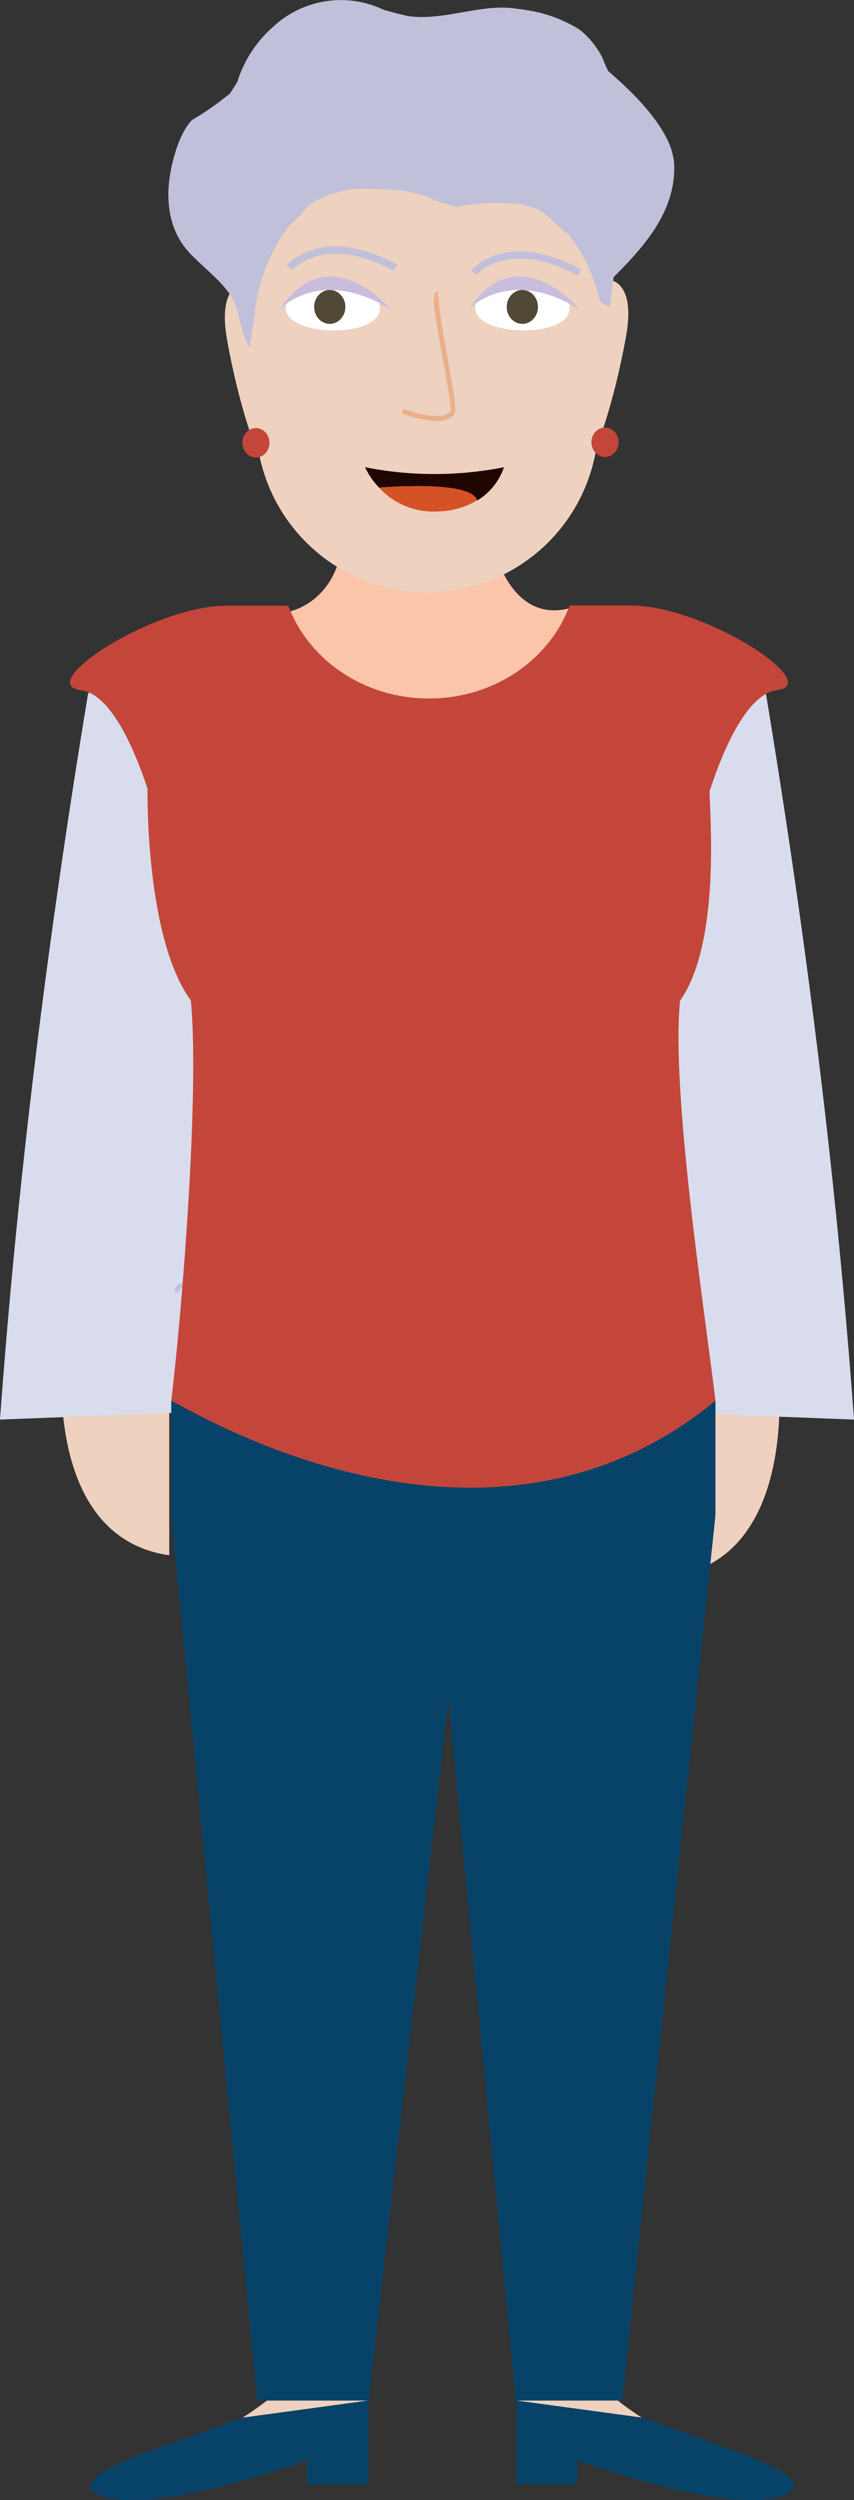 <svg xmlns="http://www.w3.org/2000/svg" viewBox="0 0 208.42 610.04"><rect x="0" y="0" width="208.42" height="610.04" fill="#333333" stroke="none"/><defs><style>.cls-1{fill:#eed1bf;}.cls-2{fill:#fbc5aa;}.cls-3{fill:#d8dcec;}.cls-4{fill:#074368;}.cls-5{fill:none;stroke:#c1c0db;stroke-miterlimit:10;stroke-width:1.01px;}.cls-6{fill:#c4463a;}.cls-7{fill:#fff;}.cls-8{fill:#514835;}.cls-9{fill:#cabcdc;}.cls-10{fill:#ebaf89;}.cls-11{fill:#c1c0db;}.cls-12{fill:#200600;}.cls-13{fill:#d55227;}</style></defs><g id="Layer_2" data-name="Layer 2"><g id="Avatar"><path id="Koza" class="cls-1" d="M15.41,328.5s-5.89,46.38,25.89,51V327.37Z"/><path id="Koza-2" data-name="Koza" class="cls-1" d="M189.81,333.68s5.89,46.38-25.9,51V332.55Z"/><path id="Vrat" class="cls-2" d="M138.76,148.48c-5.1,12.81-18.42,22-34.07,22-15.37,0-28.5-8.84-33.8-21.31,4-1.14,12.58-5.35,13.09-20.48h35.3S122.52,152.43,138.76,148.48Z"/><path class="cls-3" d="M0,346.38l51.93-2V197.23s-12-61-30.45-27.88Q6.15,261.9,0,346.38Z"/><path class="cls-3" d="M208.42,346.38l-51.94-2V197.23s12-61,30.46-27.88Q202.27,261.9,208.42,346.38Z"/><path id="Koza-3" data-name="Koza" class="cls-1" d="M89.92,585.74l-30.69,4.17c3.61-2.34,5.93-4.17,5.93-4.17Z"/><path id="Koza-4" data-name="Koza" class="cls-1" d="M156.64,589.91,126,585.74h24.77S153,587.57,156.64,589.91Z"/><path id="cevlje" class="cls-4" d="M89.92,585.74v20.39h-15v-5.82s-33.06,12.16-47.57,9.29c0,0-16.55-2.23,8.86-11.39,19-6.85,22.83-8.27,22.83-8.27l.17,0h0Z"/><path id="cevlje-2" data-name="cevlje" class="cls-4" d="M188.51,609.6c-14.5,2.87-47.57-9.29-47.57-9.29v5.82H126V585.74l30.69,4.17h0l.17,0s3.83,1.42,22.84,8.27C205.06,607.37,188.51,609.6,188.51,609.6Z"/><path class="cls-5" d="M43.14,315.34c.14-12.1,61.31,48.45,119,0"/><polygon id="Hlace" class="cls-4" points="174.61 341.76 174.61 369.7 151.87 585.74 125.89 585.74 109.44 414.66 89.97 585.74 62.79 585.74 41.8 369.7 41.8 341.76 174.61 341.76"/><path id="Majica" class="cls-6" d="M189.55,168.41c-4.83.58-10.78,7.47-16.38,24.68,0,4.95,2.85,36.81-7.21,51.12-2.17,22.51,5.85,74.46,8.65,97.55-56.74,46.95-129,1.63-132.81,0,2.74-22.76,6.89-75.42,4.78-97.64C35.36,228.78,36,192.43,36,192.43c-5.54-16.71-11.39-23.45-16.16-24C8,167,37.32,147.78,55.41,147.78H70.35q.25.69.54,1.35c5.3,12.47,18.43,21.31,33.8,21.31,15.65,0,29-9.15,34.07-22,.1-.23.19-.47.28-.7H154C172.07,147.78,201.39,167,189.55,168.41Z"/><path id="Koza-5" data-name="Koza" class="cls-1" d="M100.16,15h8.2a37.7,37.7,0,0,1,37.7,37.7v50.06a41.8,41.8,0,0,1-41.8,41.8h0a41.8,41.8,0,0,1-41.8-41.8V52.67A37.7,37.7,0,0,1,100.16,15Z"/><path class="cls-7" d="M92.71,75.33c.09-8-22.94-8.35-23-.3C69.6,82.3,92.63,82.6,92.71,75.33Z"/><path class="cls-7" d="M139,75.33c.09-8-22.93-8.35-23-.3C115.88,82.3,138.91,82.6,139,75.33Z"/><ellipse class="cls-8" cx="80.48" cy="74.89" rx="3.81" ry="4.14"/><ellipse class="cls-8" cx="127.48" cy="74.89" rx="3.81" ry="4.14"/><path id="Oci" class="cls-9" d="M68.25,75.5s9.78-10.67,27.09,0C95.34,75.5,80.29,57.43,68.25,75.5Z"/><path id="Oci-2" data-name="Oci" class="cls-9" d="M114.36,75.5s9.78-10.67,27.09,0C141.45,75.5,126.4,57.43,114.36,75.5Z"/><g id="Nos"><path class="cls-10" d="M106.37,102.73A25.5,25.5,0,0,1,98,100.81l.46-1.1c2.44,1,9.25,3.13,11.48.7.32-.83-.91-7.55-1.9-13-2.1-11.49-2.61-15.2-1.7-16a.81.81,0,0,1,.77-.2l-.3,1.16a.35.35,0,0,0,.38-.14c-.53,1,1,9.1,2,15,1.86,10.15,2.29,13.22,1.6,14A5.81,5.81,0,0,1,106.37,102.73Z"/></g><path id="Obrve" class="cls-11" d="M96.05,66.09c-16.86-9.23-24.66-.29-24.74-.2L70,64.77c.35-.42,8.81-10.12,26.91-.2Z"/><path id="Obrve-2" data-name="Obrve" class="cls-11" d="M141,67.27c-16.86-9.24-24.66-.3-24.74-.2L115,66c.35-.42,8.81-10.12,26.91-.21Z"/><path id="Koza-6" data-name="Koza" class="cls-1" d="M145.35,68.25s10.48-3.18,7.43,13.86-7.43,27.6-7.43,27.6Z"/><path id="Koza-7" data-name="Koza" class="cls-1" d="M62.86,69.1S52.38,65.91,55.43,83s7.43,27.6,7.43,27.6Z"/><ellipse id="Uhani" class="cls-6" cx="62.46" cy="108.04" rx="3.31" ry="3.59"/><ellipse id="Uhani-2" data-name="Uhani" class="cls-6" cx="147.65" cy="107.91" rx="3.31" ry="3.59"/><path class="cls-12" d="M123,114a15.24,15.24,0,0,1-6.56,8.15C115.16,117,92.6,119,92.52,119a19,19,0,0,1-3.44-5A87.08,87.08,0,0,0,123,114Z"/><path class="cls-13" d="M116.4,122.1h0a19.32,19.32,0,0,1-9.33,2.69A18.06,18.06,0,0,1,92.52,119C92.6,119,115.16,117,116.4,122.1Z"/><polygon class="cls-12" points="92.52 118.97 92.52 118.97 92.52 118.97 92.52 118.97"/><path id="Lasje1" class="cls-11" d="M61,84.93c.25-2.33.57-4.69,1-7.06a45.6,45.6,0,0,1,5.45-18.13,32.65,32.65,0,0,1,3.48-5c2.28-1.58,4.06-5.13,6.6-5.93a25.1,25.1,0,0,1,4.19-1.72,29.53,29.53,0,0,1,4.35-1A92.8,92.8,0,0,1,97,46.42a28.28,28.28,0,0,1,9.94,2.76c1.56.46,3.13.92,4.69,1.34a42.1,42.1,0,0,1,5.82-.86,38.08,38.08,0,0,1,5.85,0,17,17,0,0,1,3,.07,15.89,15.89,0,0,1,2.85.62c4.3,1,6.07,4.55,9.36,6.63.63.77,1.24,1.58,1.82,2.43S141.46,61.13,142,62a42.91,42.91,0,0,1,2.61,5.59,44.56,44.56,0,0,1,1.74,5.66c.53,1.11,1.58,1.11,2.63,1.67,0-1.23.14-2.46.27-3.67s.31-2.43.51-3.64c7.41-7.4,15.49-16.28,14.74-28.06a16.93,16.93,0,0,0-.69-3.15,16.54,16.54,0,0,0-1.35-3.12,31.94,31.94,0,0,0-1.78-2.94c-3.27-4.82-7.85-9.18-12.24-13A27.91,27.91,0,0,1,147,14a25,25,0,0,0-1.4-2.29A24.1,24.1,0,0,0,144,9.62a22.11,22.11,0,0,0-2.6-2.42,33.73,33.73,0,0,0-11.88-4.56c-1.08-.2-2.16-.36-3.25-.48-8.7-1.47-17.56,3-26.61,1.77-1-.21-2-.45-3-.71s-2-.54-3-.82a24.22,24.22,0,0,0-26.85,4A29.63,29.63,0,0,0,57.91,20c-.59,1-1.21,1.9-1.82,2.86l-1.77,1.38a69.3,69.3,0,0,1-7.47,5.05,13.68,13.68,0,0,0-2,2.82,24.79,24.79,0,0,0-1.46,3.26c-.37,1-.71,2.1-1,3.17-2.33,8.56-2,17.83,5,24.31.78.77,1.56,1.51,2.36,2.24,3.93,3.66,8,7.18,8.55,12.53.45,1.55.89,3.09,1.34,4.6C60.42,83.94,61,84.93,61,84.93Z"/></g></g></svg>